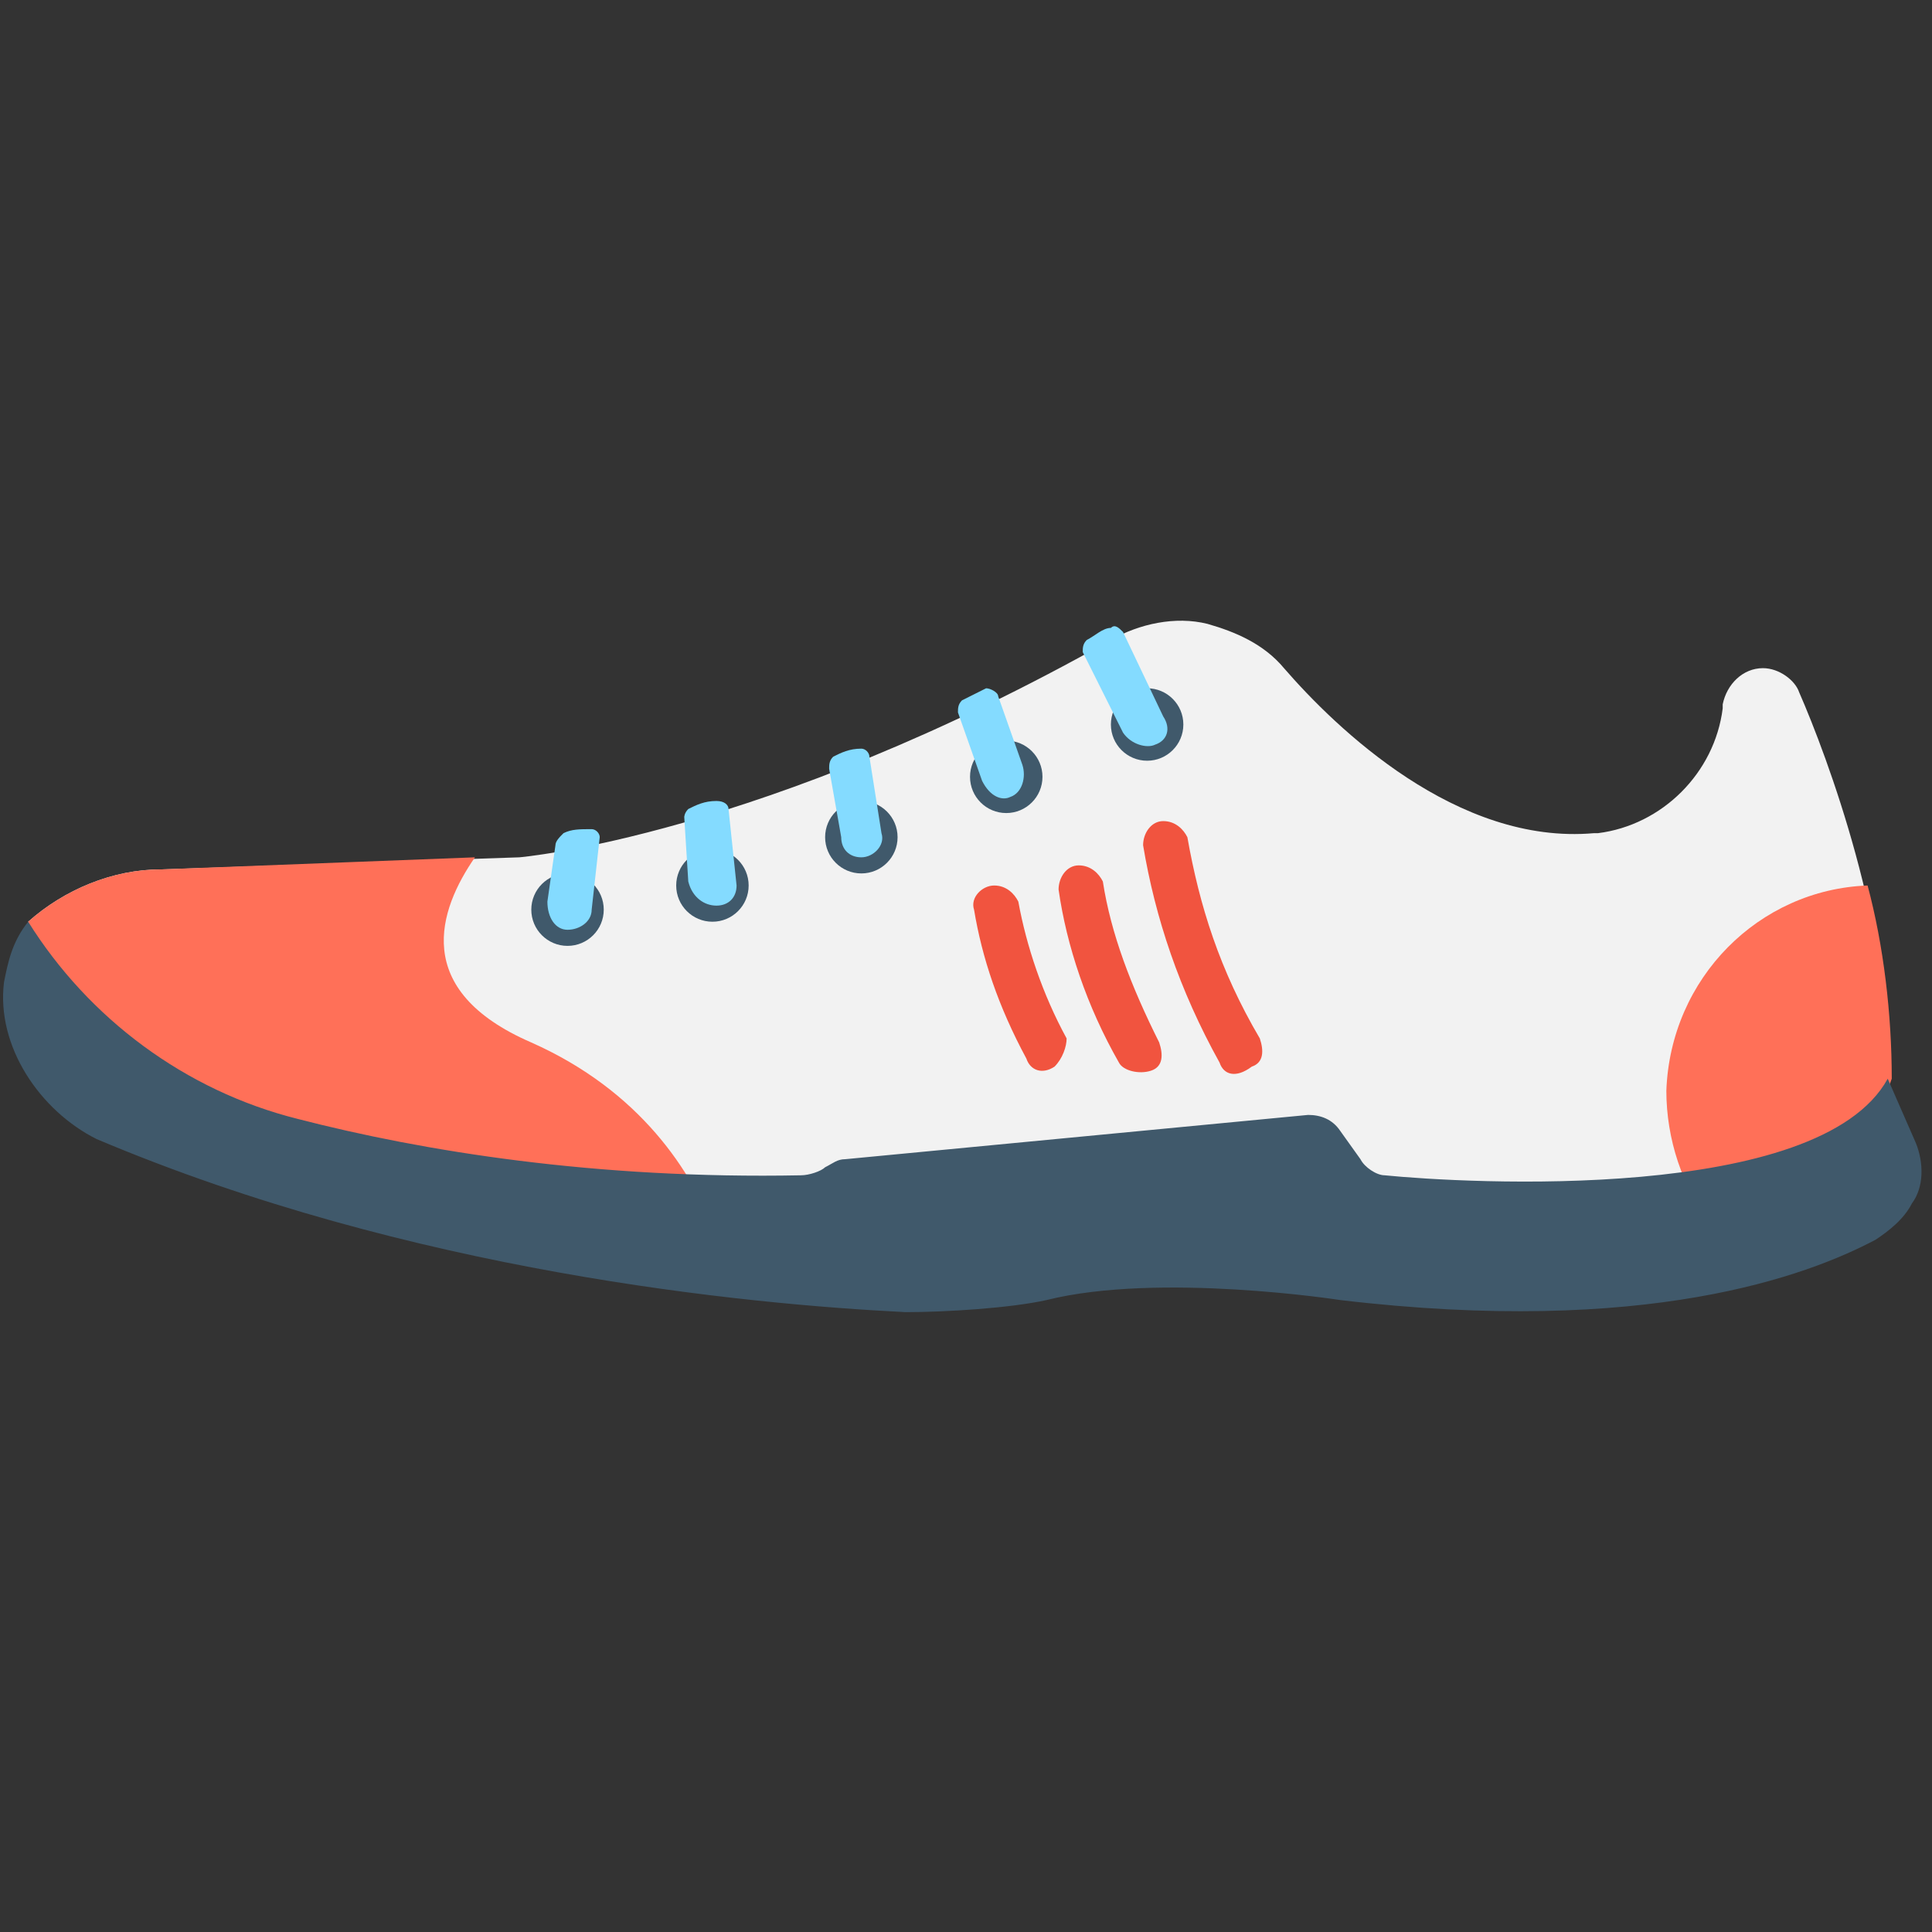 <?xml version="1.0" encoding="utf-8"?>
<!-- Generator: Adobe Illustrator 18.0.0, SVG Export Plug-In . SVG Version: 6.00 Build 0)  -->
<!DOCTYPE svg PUBLIC "-//W3C//DTD SVG 1.1//EN" "http://www.w3.org/Graphics/SVG/1.1/DTD/svg11.dtd">
<svg version="1.1" id="Layer_1" xmlns="http://www.w3.org/2000/svg" xmlns:xlink="http://www.w3.org/1999/xlink" x="0px" y="0px"
	 viewBox="0 0 48 48" enable-background="new 0 0 48 48" xml:space="preserve">
<rect x="0" y="0" width="48" height="48" fill="#333333" stroke="none"/>
<g>
	<path fill="#F2F2F2" d="M1.2,26.5l-0.5-3.6h0c0.9-0.8,2.1-1.3,3.3-1.3l8.9-0.3c0,0,6-0.5,14.7-5.4c0.7-0.4,1.6-0.6,2.4-0.4l0,0
		c0.7,0.2,1.4,0.5,1.9,1.1c1.3,1.5,4.3,4.4,7.7,4.1l0.1,0c1.6-0.2,2.9-1.5,3.1-3.1c0,0,0-0.1,0-0.1c0.1-0.5,0.5-0.9,1-0.9l0,0
		c0.4,0,0.8,0.3,0.9,0.6c0.7,1.6,2.3,5.9,2.2,9.6l-1.1,3.1C29.8,32.4,14.7,31.9,1.2,26.5z"/>
	<path fill="#FF7058" d="M13.2,25.9c-3-1.3-2.3-3.3-1.4-4.6L4,21.6c-1.2,0-2.4,0.5-3.3,1.3l0.5,3.6C6.5,28.7,12,30,17.8,30.7
		C17.2,29.1,15.9,27.1,13.2,25.9z"/>
	<path fill="#FF7058" d="M41.4,27.1c0,1.2,0.4,2.4,1.1,3.3c1.1-0.1,2.2-0.3,3.4-0.5c0,0,0,0,0,0l1.1-3.1c0-1.6-0.2-3.3-0.6-4.8h0
		C43.7,22.1,41.5,24.3,41.4,27.1z"/>
	<circle fill="#40596B" cx="28.5" cy="18" r="0.9"/>
	<circle fill="#40596B" cx="25" cy="19.3" r="0.9"/>
	<circle fill="#40596B" cx="21.4" cy="20.8" r="0.9"/>
	<circle fill="#40596B" cx="17.7" cy="22" r="0.9"/>
	<circle fill="#40596B" cx="14.1" cy="22.6" r="0.9"/>
	<g>
		<path fill="#84DBFF" d="M28.7,18.5L28.7,18.5c0.3-0.1,0.4-0.4,0.2-0.7l-1-2.1c-0.1-0.1-0.2-0.2-0.3-0.1c-0.2,0-0.4,0.2-0.6,0.3
			c-0.1,0.1-0.1,0.2-0.1,0.3l1,2C28.1,18.5,28.5,18.6,28.7,18.5z"/>
		<path fill="#84DBFF" d="M25.1,19.8L25.1,19.8c0.3-0.1,0.4-0.5,0.3-0.8l-0.6-1.7c0-0.1-0.2-0.2-0.3-0.2c-0.2,0.1-0.4,0.2-0.6,0.3
			c-0.1,0.1-0.1,0.2-0.1,0.3l0.6,1.7C24.6,19.8,24.9,19.9,25.1,19.8z"/>
		<path fill="#84DBFF" d="M21.4,21.3c0.3,0,0.6-0.3,0.5-0.6l-0.3-1.9c0-0.1-0.1-0.2-0.2-0.2c-0.3,0-0.5,0.1-0.7,0.2
			c-0.1,0.1-0.1,0.2-0.1,0.3l0.3,1.7C20.9,21.1,21.1,21.3,21.4,21.3z"/>
		<path fill="#84DBFF" d="M17.8,22.5L17.8,22.5c0.3,0,0.5-0.2,0.5-0.5l-0.2-1.9c0-0.1-0.1-0.2-0.3-0.2c-0.3,0-0.5,0.1-0.7,0.2
			c-0.1,0.1-0.1,0.2-0.1,0.2l0.1,1.6C17.2,22.3,17.5,22.5,17.8,22.5z"/>
		<path fill="#84DBFF" d="M14.1,23.1L14.1,23.1c0.3,0,0.6-0.2,0.6-0.5l0.2-1.8c0-0.1-0.1-0.2-0.2-0.2c-0.3,0-0.5,0-0.7,0.1
			c-0.1,0.1-0.2,0.2-0.2,0.3l-0.2,1.4C13.6,22.8,13.8,23.1,14.1,23.1z"/>
	</g>
	<path fill="#40596B" d="M0.7,22.9c1.5,2.4,3.9,4.2,6.7,4.9c3.1,0.8,7.4,1.5,12.5,1.4c0.2,0,0.5-0.1,0.6-0.2l0,0
		c0.2-0.1,0.3-0.2,0.5-0.2l11.5-1.1c0.3,0,0.6,0.1,0.8,0.4l0.5,0.7c0.1,0.2,0.4,0.4,0.6,0.4c2,0.2,10.8,0.7,12.5-2.4l0.7,1.6
		c0.2,0.5,0.2,1.1-0.1,1.5c-0.2,0.4-0.6,0.7-0.9,0.9c-1.7,0.9-5.7,2.4-13.3,1.5c0,0-4.5-0.7-7.3,0c-0.9,0.2-2.5,0.3-3.5,0.3
		c-4-0.2-12.3-1-20.1-4.3C1,27.6-0.1,26,0.1,24.4C0.2,23.9,0.3,23.4,0.7,22.9L0.7,22.9z"/>
	<g>
		<g>
			<path fill="#F1543F" d="M26.2,26.5L26.2,26.5c-0.3,0.2-0.6,0.1-0.7-0.2c-0.7-1.3-1.1-2.5-1.3-3.7c-0.1-0.3,0.2-0.6,0.5-0.6l0,0
				c0.3,0,0.5,0.2,0.6,0.4c0.2,1.1,0.6,2.3,1.2,3.4C26.5,26,26.4,26.3,26.2,26.5z"/>
		</g>
		<g>
			<path fill="#F1543F" d="M27.8,26.4c-0.8-1.4-1.3-2.9-1.5-4.3c0-0.3,0.2-0.6,0.5-0.6l0,0c0.3,0,0.5,0.2,0.6,0.4
				c0.2,1.3,0.7,2.6,1.4,4c0.1,0.3,0.1,0.6-0.2,0.7l0,0C28.3,26.7,27.9,26.6,27.8,26.4z"/>
		</g>
		<g>
			<path fill="#F1543F" d="M30.3,26.4c-1-1.8-1.6-3.6-1.9-5.4c0-0.3,0.2-0.6,0.5-0.6l0,0c0.3,0,0.5,0.2,0.6,0.4
				c0.3,1.7,0.8,3.3,1.8,5c0.1,0.3,0.1,0.6-0.2,0.7l0,0C30.7,26.8,30.4,26.7,30.3,26.4z"/>
		</g>
	</g>
</g>
</svg>
